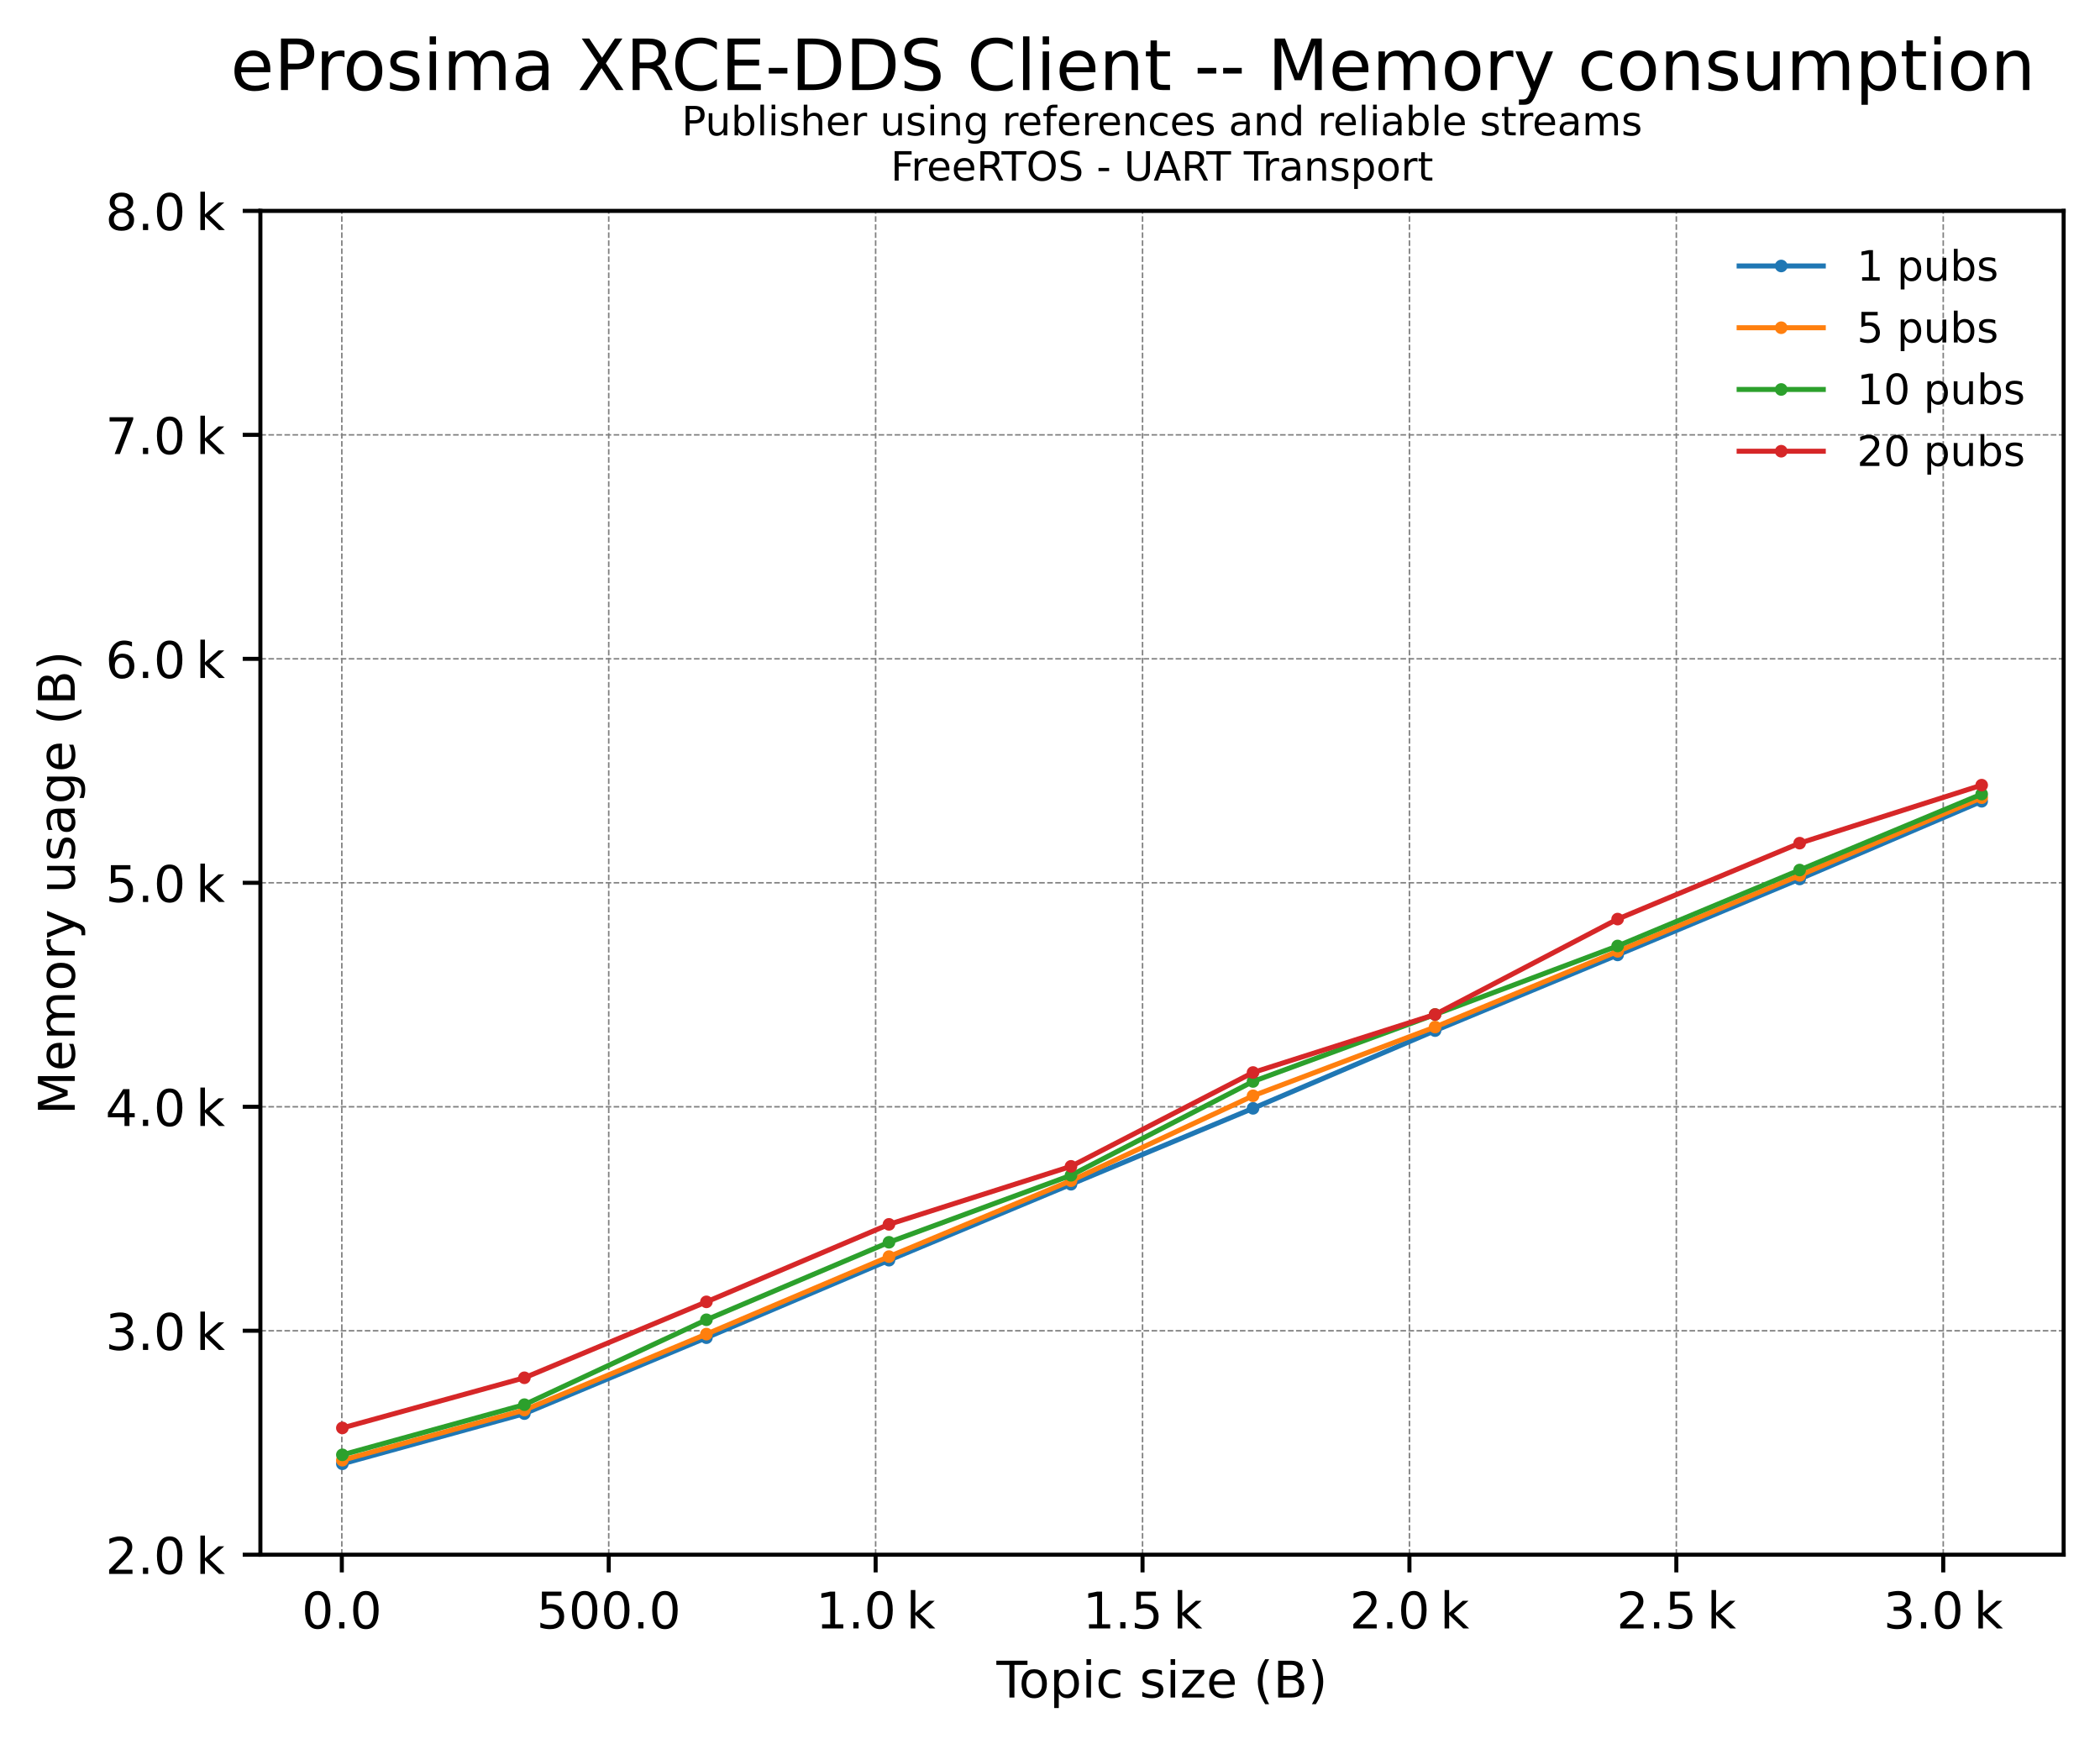 <?xml version="1.0" encoding="utf-8" standalone="no"?>
<!DOCTYPE svg PUBLIC "-//W3C//DTD SVG 1.1//EN"
  "http://www.w3.org/Graphics/SVG/1.1/DTD/svg11.dtd">
<!-- Created with matplotlib (https://matplotlib.org/) -->
<svg height="345.428pt" version="1.1" viewBox="0 0 415.889 345.428" width="415.889pt" xmlns="http://www.w3.org/2000/svg" xmlns:xlink="http://www.w3.org/1999/xlink">
 <defs>
  <style type="text/css">
*{stroke-linecap:butt;stroke-linejoin:round;}
  </style>
 </defs>
 <g id="figure_1">
  <g id="patch_1">
   <path d="M 0 345.428 
L 415.889 345.428 
L 415.889 -0 
L 0 -0 
z
" style="fill:#ffffff;"/>
  </g>
  <g id="axes_1">
   <g id="patch_2">
    <path d="M 51.569 307.872 
L 408.689 307.872 
L 408.689 41.76 
L 51.569 41.76 
z
" style="fill:#ffffff;"/>
   </g>
   <g id="matplotlib.axis_1">
    <g id="xtick_1">
     <g id="line2d_1">
      <path clip-path="url(#p1d80af2f85)" d="M 67.696 307.872 
L 67.696 41.76 
" style="fill:none;stroke:#808080;stroke-dasharray:1.11,0.48;stroke-dashoffset:0;stroke-width:0.3;"/>
     </g>
     <g id="line2d_2">
      <defs>
       <path d="M 0 0 
L 0 3.5 
" id="mfb4c0e7778" style="stroke:#000000;stroke-width:0.8;"/>
      </defs>
      <g>
       <use style="stroke:#000000;stroke-width:0.8;" x="67.696" xlink:href="#mfb4c0e7778" y="307.872"/>
      </g>
     </g>
     <g id="text_1">
      <!-- 0.0 -->
      <defs>
       <path d="M 31.781 66.406 
Q 24.172 66.406 20.328 58.906 
Q 16.5 51.422 16.5 36.375 
Q 16.5 21.391 20.328 13.891 
Q 24.172 6.391 31.781 6.391 
Q 39.453 6.391 43.281 13.891 
Q 47.125 21.391 47.125 36.375 
Q 47.125 51.422 43.281 58.906 
Q 39.453 66.406 31.781 66.406 
z
M 31.781 74.219 
Q 44.047 74.219 50.516 64.516 
Q 56.984 54.828 56.984 36.375 
Q 56.984 17.969 50.516 8.266 
Q 44.047 -1.422 31.781 -1.422 
Q 19.531 -1.422 13.062 8.266 
Q 6.594 17.969 6.594 36.375 
Q 6.594 54.828 13.062 64.516 
Q 19.531 74.219 31.781 74.219 
z
" id="DejaVuSans-48"/>
       <path d="M 10.688 12.406 
L 21 12.406 
L 21 0 
L 10.688 0 
z
" id="DejaVuSans-46"/>
      </defs>
      <g transform="translate(59.744 322.47)scale(0.1 -0.1)">
       <use xlink:href="#DejaVuSans-48"/>
       <use x="63.623" xlink:href="#DejaVuSans-46"/>
       <use x="95.41" xlink:href="#DejaVuSans-48"/>
      </g>
     </g>
    </g>
    <g id="xtick_2">
     <g id="line2d_3">
      <path clip-path="url(#p1d80af2f85)" d="M 120.554 307.872 
L 120.554 41.76 
" style="fill:none;stroke:#808080;stroke-dasharray:1.11,0.48;stroke-dashoffset:0;stroke-width:0.3;"/>
     </g>
     <g id="line2d_4">
      <g>
       <use style="stroke:#000000;stroke-width:0.8;" x="120.554" xlink:href="#mfb4c0e7778" y="307.872"/>
      </g>
     </g>
     <g id="text_2">
      <!-- 500.0 -->
      <defs>
       <path d="M 10.797 72.906 
L 49.516 72.906 
L 49.516 64.594 
L 19.828 64.594 
L 19.828 46.734 
Q 21.969 47.469 24.109 47.828 
Q 26.266 48.188 28.422 48.188 
Q 40.625 48.188 47.75 41.5 
Q 54.891 34.812 54.891 23.391 
Q 54.891 11.625 47.562 5.094 
Q 40.234 -1.422 26.906 -1.422 
Q 22.312 -1.422 17.547 -0.641 
Q 12.797 0.141 7.719 1.703 
L 7.719 11.625 
Q 12.109 9.234 16.797 8.062 
Q 21.484 6.891 26.703 6.891 
Q 35.156 6.891 40.078 11.328 
Q 45.016 15.766 45.016 23.391 
Q 45.016 31 40.078 35.438 
Q 35.156 39.891 26.703 39.891 
Q 22.75 39.891 18.812 39.016 
Q 14.891 38.141 10.797 36.281 
z
" id="DejaVuSans-53"/>
      </defs>
      <g transform="translate(106.24 322.47)scale(0.1 -0.1)">
       <use xlink:href="#DejaVuSans-53"/>
       <use x="63.623" xlink:href="#DejaVuSans-48"/>
       <use x="127.246" xlink:href="#DejaVuSans-48"/>
       <use x="190.869" xlink:href="#DejaVuSans-46"/>
       <use x="222.656" xlink:href="#DejaVuSans-48"/>
      </g>
     </g>
    </g>
    <g id="xtick_3">
     <g id="line2d_5">
      <path clip-path="url(#p1d80af2f85)" d="M 173.412 307.872 
L 173.412 41.76 
" style="fill:none;stroke:#808080;stroke-dasharray:1.11,0.48;stroke-dashoffset:0;stroke-width:0.3;"/>
     </g>
     <g id="line2d_6">
      <g>
       <use style="stroke:#000000;stroke-width:0.8;" x="173.412" xlink:href="#mfb4c0e7778" y="307.872"/>
      </g>
     </g>
     <g id="text_3">
      <!-- 1.0 k -->
      <defs>
       <path d="M 12.406 8.297 
L 28.516 8.297 
L 28.516 63.922 
L 10.984 60.406 
L 10.984 69.391 
L 28.422 72.906 
L 38.281 72.906 
L 38.281 8.297 
L 54.391 8.297 
L 54.391 0 
L 12.406 0 
z
" id="DejaVuSans-49"/>
       <path id="DejaVuSans-8201"/>
       <path d="M 9.078 75.984 
L 18.109 75.984 
L 18.109 31.109 
L 44.922 54.688 
L 56.391 54.688 
L 27.391 29.109 
L 57.625 0 
L 45.906 0 
L 18.109 26.703 
L 18.109 0 
L 9.078 0 
z
" id="DejaVuSans-107"/>
      </defs>
      <g transform="translate(161.567 322.47)scale(0.1 -0.1)">
       <use xlink:href="#DejaVuSans-49"/>
       <use x="63.623" xlink:href="#DejaVuSans-46"/>
       <use x="95.41" xlink:href="#DejaVuSans-48"/>
       <use x="159.033" xlink:href="#DejaVuSans-8201"/>
       <use x="179.004" xlink:href="#DejaVuSans-107"/>
      </g>
     </g>
    </g>
    <g id="xtick_4">
     <g id="line2d_7">
      <path clip-path="url(#p1d80af2f85)" d="M 226.27 307.872 
L 226.27 41.76 
" style="fill:none;stroke:#808080;stroke-dasharray:1.11,0.48;stroke-dashoffset:0;stroke-width:0.3;"/>
     </g>
     <g id="line2d_8">
      <g>
       <use style="stroke:#000000;stroke-width:0.8;" x="226.27" xlink:href="#mfb4c0e7778" y="307.872"/>
      </g>
     </g>
     <g id="text_4">
      <!-- 1.5 k -->
      <g transform="translate(214.425 322.47)scale(0.1 -0.1)">
       <use xlink:href="#DejaVuSans-49"/>
       <use x="63.623" xlink:href="#DejaVuSans-46"/>
       <use x="95.41" xlink:href="#DejaVuSans-53"/>
       <use x="159.033" xlink:href="#DejaVuSans-8201"/>
       <use x="179.004" xlink:href="#DejaVuSans-107"/>
      </g>
     </g>
    </g>
    <g id="xtick_5">
     <g id="line2d_9">
      <path clip-path="url(#p1d80af2f85)" d="M 279.128 307.872 
L 279.128 41.76 
" style="fill:none;stroke:#808080;stroke-dasharray:1.11,0.48;stroke-dashoffset:0;stroke-width:0.3;"/>
     </g>
     <g id="line2d_10">
      <g>
       <use style="stroke:#000000;stroke-width:0.8;" x="279.128" xlink:href="#mfb4c0e7778" y="307.872"/>
      </g>
     </g>
     <g id="text_5">
      <!-- 2.0 k -->
      <defs>
       <path d="M 19.188 8.297 
L 53.609 8.297 
L 53.609 0 
L 7.328 0 
L 7.328 8.297 
Q 12.938 14.109 22.625 23.891 
Q 32.328 33.688 34.812 36.531 
Q 39.547 41.844 41.422 45.531 
Q 43.312 49.219 43.312 52.781 
Q 43.312 58.594 39.234 62.25 
Q 35.156 65.922 28.609 65.922 
Q 23.969 65.922 18.812 64.312 
Q 13.672 62.703 7.812 59.422 
L 7.812 69.391 
Q 13.766 71.781 18.938 73 
Q 24.125 74.219 28.422 74.219 
Q 39.75 74.219 46.484 68.547 
Q 53.219 62.891 53.219 53.422 
Q 53.219 48.922 51.531 44.891 
Q 49.859 40.875 45.406 35.406 
Q 44.188 33.984 37.641 27.219 
Q 31.109 20.453 19.188 8.297 
z
" id="DejaVuSans-50"/>
      </defs>
      <g transform="translate(267.283 322.47)scale(0.1 -0.1)">
       <use xlink:href="#DejaVuSans-50"/>
       <use x="63.623" xlink:href="#DejaVuSans-46"/>
       <use x="95.41" xlink:href="#DejaVuSans-48"/>
       <use x="159.033" xlink:href="#DejaVuSans-8201"/>
       <use x="179.004" xlink:href="#DejaVuSans-107"/>
      </g>
     </g>
    </g>
    <g id="xtick_6">
     <g id="line2d_11">
      <path clip-path="url(#p1d80af2f85)" d="M 331.986 307.872 
L 331.986 41.76 
" style="fill:none;stroke:#808080;stroke-dasharray:1.11,0.48;stroke-dashoffset:0;stroke-width:0.3;"/>
     </g>
     <g id="line2d_12">
      <g>
       <use style="stroke:#000000;stroke-width:0.8;" x="331.986" xlink:href="#mfb4c0e7778" y="307.872"/>
      </g>
     </g>
     <g id="text_6">
      <!-- 2.5 k -->
      <g transform="translate(320.141 322.47)scale(0.1 -0.1)">
       <use xlink:href="#DejaVuSans-50"/>
       <use x="63.623" xlink:href="#DejaVuSans-46"/>
       <use x="95.41" xlink:href="#DejaVuSans-53"/>
       <use x="159.033" xlink:href="#DejaVuSans-8201"/>
       <use x="179.004" xlink:href="#DejaVuSans-107"/>
      </g>
     </g>
    </g>
    <g id="xtick_7">
     <g id="line2d_13">
      <path clip-path="url(#p1d80af2f85)" d="M 384.844 307.872 
L 384.844 41.76 
" style="fill:none;stroke:#808080;stroke-dasharray:1.11,0.48;stroke-dashoffset:0;stroke-width:0.3;"/>
     </g>
     <g id="line2d_14">
      <g>
       <use style="stroke:#000000;stroke-width:0.8;" x="384.844" xlink:href="#mfb4c0e7778" y="307.872"/>
      </g>
     </g>
     <g id="text_7">
      <!-- 3.0 k -->
      <defs>
       <path d="M 40.578 39.312 
Q 47.656 37.797 51.625 33 
Q 55.609 28.219 55.609 21.188 
Q 55.609 10.406 48.188 4.484 
Q 40.766 -1.422 27.094 -1.422 
Q 22.516 -1.422 17.656 -0.516 
Q 12.797 0.391 7.625 2.203 
L 7.625 11.719 
Q 11.719 9.328 16.594 8.109 
Q 21.484 6.891 26.812 6.891 
Q 36.078 6.891 40.938 10.547 
Q 45.797 14.203 45.797 21.188 
Q 45.797 27.641 41.281 31.266 
Q 36.766 34.906 28.719 34.906 
L 20.219 34.906 
L 20.219 43.016 
L 29.109 43.016 
Q 36.375 43.016 40.234 45.922 
Q 44.094 48.828 44.094 54.297 
Q 44.094 59.906 40.109 62.906 
Q 36.141 65.922 28.719 65.922 
Q 24.656 65.922 20.016 65.031 
Q 15.375 64.156 9.812 62.312 
L 9.812 71.094 
Q 15.438 72.656 20.344 73.438 
Q 25.25 74.219 29.594 74.219 
Q 40.828 74.219 47.359 69.109 
Q 53.906 64.016 53.906 55.328 
Q 53.906 49.266 50.438 45.094 
Q 46.969 40.922 40.578 39.312 
z
" id="DejaVuSans-51"/>
      </defs>
      <g transform="translate(372.999 322.47)scale(0.1 -0.1)">
       <use xlink:href="#DejaVuSans-51"/>
       <use x="63.623" xlink:href="#DejaVuSans-46"/>
       <use x="95.41" xlink:href="#DejaVuSans-48"/>
       <use x="159.033" xlink:href="#DejaVuSans-8201"/>
       <use x="179.004" xlink:href="#DejaVuSans-107"/>
      </g>
     </g>
    </g>
    <g id="text_8">
     <!-- Topic size (B) -->
     <defs>
      <path d="M -0.297 72.906 
L 61.375 72.906 
L 61.375 64.594 
L 35.5 64.594 
L 35.5 0 
L 25.594 0 
L 25.594 64.594 
L -0.297 64.594 
z
" id="DejaVuSans-84"/>
      <path d="M 30.609 48.391 
Q 23.391 48.391 19.188 42.75 
Q 14.984 37.109 14.984 27.297 
Q 14.984 17.484 19.156 11.844 
Q 23.344 6.203 30.609 6.203 
Q 37.797 6.203 41.984 11.859 
Q 46.188 17.531 46.188 27.297 
Q 46.188 37.016 41.984 42.703 
Q 37.797 48.391 30.609 48.391 
z
M 30.609 56 
Q 42.328 56 49.016 48.375 
Q 55.719 40.766 55.719 27.297 
Q 55.719 13.875 49.016 6.219 
Q 42.328 -1.422 30.609 -1.422 
Q 18.844 -1.422 12.172 6.219 
Q 5.516 13.875 5.516 27.297 
Q 5.516 40.766 12.172 48.375 
Q 18.844 56 30.609 56 
z
" id="DejaVuSans-111"/>
      <path d="M 18.109 8.203 
L 18.109 -20.797 
L 9.078 -20.797 
L 9.078 54.688 
L 18.109 54.688 
L 18.109 46.391 
Q 20.953 51.266 25.266 53.625 
Q 29.594 56 35.594 56 
Q 45.562 56 51.781 48.094 
Q 58.016 40.188 58.016 27.297 
Q 58.016 14.406 51.781 6.484 
Q 45.562 -1.422 35.594 -1.422 
Q 29.594 -1.422 25.266 0.953 
Q 20.953 3.328 18.109 8.203 
z
M 48.688 27.297 
Q 48.688 37.203 44.609 42.844 
Q 40.531 48.484 33.406 48.484 
Q 26.266 48.484 22.188 42.844 
Q 18.109 37.203 18.109 27.297 
Q 18.109 17.391 22.188 11.75 
Q 26.266 6.109 33.406 6.109 
Q 40.531 6.109 44.609 11.75 
Q 48.688 17.391 48.688 27.297 
z
" id="DejaVuSans-112"/>
      <path d="M 9.422 54.688 
L 18.406 54.688 
L 18.406 0 
L 9.422 0 
z
M 9.422 75.984 
L 18.406 75.984 
L 18.406 64.594 
L 9.422 64.594 
z
" id="DejaVuSans-105"/>
      <path d="M 48.781 52.594 
L 48.781 44.188 
Q 44.969 46.297 41.141 47.344 
Q 37.312 48.391 33.406 48.391 
Q 24.656 48.391 19.812 42.844 
Q 14.984 37.312 14.984 27.297 
Q 14.984 17.281 19.812 11.734 
Q 24.656 6.203 33.406 6.203 
Q 37.312 6.203 41.141 7.25 
Q 44.969 8.297 48.781 10.406 
L 48.781 2.094 
Q 45.016 0.344 40.984 -0.531 
Q 36.969 -1.422 32.422 -1.422 
Q 20.062 -1.422 12.781 6.344 
Q 5.516 14.109 5.516 27.297 
Q 5.516 40.672 12.859 48.328 
Q 20.219 56 33.016 56 
Q 37.156 56 41.109 55.141 
Q 45.062 54.297 48.781 52.594 
z
" id="DejaVuSans-99"/>
      <path id="DejaVuSans-32"/>
      <path d="M 44.281 53.078 
L 44.281 44.578 
Q 40.484 46.531 36.375 47.5 
Q 32.281 48.484 27.875 48.484 
Q 21.188 48.484 17.844 46.438 
Q 14.5 44.391 14.5 40.281 
Q 14.5 37.156 16.891 35.375 
Q 19.281 33.594 26.516 31.984 
L 29.594 31.297 
Q 39.156 29.25 43.188 25.516 
Q 47.219 21.781 47.219 15.094 
Q 47.219 7.469 41.188 3.016 
Q 35.156 -1.422 24.609 -1.422 
Q 20.219 -1.422 15.453 -0.562 
Q 10.688 0.297 5.422 2 
L 5.422 11.281 
Q 10.406 8.688 15.234 7.391 
Q 20.062 6.109 24.812 6.109 
Q 31.156 6.109 34.562 8.281 
Q 37.984 10.453 37.984 14.406 
Q 37.984 18.062 35.516 20.016 
Q 33.062 21.969 24.703 23.781 
L 21.578 24.516 
Q 13.234 26.266 9.516 29.906 
Q 5.812 33.547 5.812 39.891 
Q 5.812 47.609 11.281 51.797 
Q 16.75 56 26.812 56 
Q 31.781 56 36.172 55.266 
Q 40.578 54.547 44.281 53.078 
z
" id="DejaVuSans-115"/>
      <path d="M 5.516 54.688 
L 48.188 54.688 
L 48.188 46.484 
L 14.406 7.172 
L 48.188 7.172 
L 48.188 0 
L 4.297 0 
L 4.297 8.203 
L 38.094 47.516 
L 5.516 47.516 
z
" id="DejaVuSans-122"/>
      <path d="M 56.203 29.594 
L 56.203 25.203 
L 14.891 25.203 
Q 15.484 15.922 20.484 11.062 
Q 25.484 6.203 34.422 6.203 
Q 39.594 6.203 44.453 7.469 
Q 49.312 8.734 54.109 11.281 
L 54.109 2.781 
Q 49.266 0.734 44.188 -0.344 
Q 39.109 -1.422 33.891 -1.422 
Q 20.797 -1.422 13.156 6.188 
Q 5.516 13.812 5.516 26.812 
Q 5.516 40.234 12.766 48.109 
Q 20.016 56 32.328 56 
Q 43.359 56 49.781 48.891 
Q 56.203 41.797 56.203 29.594 
z
M 47.219 32.234 
Q 47.125 39.594 43.094 43.984 
Q 39.062 48.391 32.422 48.391 
Q 24.906 48.391 20.391 44.141 
Q 15.875 39.891 15.188 32.172 
z
" id="DejaVuSans-101"/>
      <path d="M 31 75.875 
Q 24.469 64.656 21.281 53.656 
Q 18.109 42.672 18.109 31.391 
Q 18.109 20.125 21.312 9.062 
Q 24.516 -2 31 -13.188 
L 23.188 -13.188 
Q 15.875 -1.703 12.234 9.375 
Q 8.594 20.453 8.594 31.391 
Q 8.594 42.281 12.203 53.312 
Q 15.828 64.359 23.188 75.875 
z
" id="DejaVuSans-40"/>
      <path d="M 19.672 34.812 
L 19.672 8.109 
L 35.5 8.109 
Q 43.453 8.109 47.281 11.406 
Q 51.125 14.703 51.125 21.484 
Q 51.125 28.328 47.281 31.562 
Q 43.453 34.812 35.5 34.812 
z
M 19.672 64.797 
L 19.672 42.828 
L 34.281 42.828 
Q 41.5 42.828 45.031 45.531 
Q 48.578 48.25 48.578 53.812 
Q 48.578 59.328 45.031 62.062 
Q 41.5 64.797 34.281 64.797 
z
M 9.812 72.906 
L 35.016 72.906 
Q 46.297 72.906 52.391 68.219 
Q 58.5 63.531 58.5 54.891 
Q 58.5 48.188 55.375 44.234 
Q 52.25 40.281 46.188 39.312 
Q 53.469 37.75 57.5 32.781 
Q 61.531 27.828 61.531 20.406 
Q 61.531 10.641 54.891 5.312 
Q 48.25 0 35.984 0 
L 9.812 0 
z
" id="DejaVuSans-66"/>
      <path d="M 8.016 75.875 
L 15.828 75.875 
Q 23.141 64.359 26.781 53.312 
Q 30.422 42.281 30.422 31.391 
Q 30.422 20.453 26.781 9.375 
Q 23.141 -1.703 15.828 -13.188 
L 8.016 -13.188 
Q 14.5 -2 17.703 9.062 
Q 20.906 20.125 20.906 31.391 
Q 20.906 42.672 17.703 53.656 
Q 14.5 64.656 8.016 75.875 
z
" id="DejaVuSans-41"/>
     </defs>
     <g transform="translate(197.348 336.149)scale(0.1 -0.1)">
      <use xlink:href="#DejaVuSans-84"/>
      <use x="44.084" xlink:href="#DejaVuSans-111"/>
      <use x="105.266" xlink:href="#DejaVuSans-112"/>
      <use x="168.742" xlink:href="#DejaVuSans-105"/>
      <use x="196.525" xlink:href="#DejaVuSans-99"/>
      <use x="251.506" xlink:href="#DejaVuSans-32"/>
      <use x="283.293" xlink:href="#DejaVuSans-115"/>
      <use x="335.393" xlink:href="#DejaVuSans-105"/>
      <use x="363.176" xlink:href="#DejaVuSans-122"/>
      <use x="415.666" xlink:href="#DejaVuSans-101"/>
      <use x="477.189" xlink:href="#DejaVuSans-32"/>
      <use x="508.977" xlink:href="#DejaVuSans-40"/>
      <use x="547.99" xlink:href="#DejaVuSans-66"/>
      <use x="616.594" xlink:href="#DejaVuSans-41"/>
     </g>
    </g>
   </g>
   <g id="matplotlib.axis_2">
    <g id="ytick_1">
     <g id="line2d_15">
      <path clip-path="url(#p1d80af2f85)" d="M 51.569 307.872 
L 408.689 307.872 
" style="fill:none;stroke:#808080;stroke-dasharray:1.11,0.48;stroke-dashoffset:0;stroke-width:0.3;"/>
     </g>
     <g id="line2d_16">
      <defs>
       <path d="M 0 0 
L -3.5 0 
" id="mce0f2ff456" style="stroke:#000000;stroke-width:0.8;"/>
      </defs>
      <g>
       <use style="stroke:#000000;stroke-width:0.8;" x="51.569" xlink:href="#mce0f2ff456" y="307.872"/>
      </g>
     </g>
     <g id="text_9">
      <!-- 2.0 k -->
      <g transform="translate(20.878 311.671)scale(0.1 -0.1)">
       <use xlink:href="#DejaVuSans-50"/>
       <use x="63.623" xlink:href="#DejaVuSans-46"/>
       <use x="95.41" xlink:href="#DejaVuSans-48"/>
       <use x="159.033" xlink:href="#DejaVuSans-8201"/>
       <use x="179.004" xlink:href="#DejaVuSans-107"/>
      </g>
     </g>
    </g>
    <g id="ytick_2">
     <g id="line2d_17">
      <path clip-path="url(#p1d80af2f85)" d="M 51.569 263.52 
L 408.689 263.52 
" style="fill:none;stroke:#808080;stroke-dasharray:1.11,0.48;stroke-dashoffset:0;stroke-width:0.3;"/>
     </g>
     <g id="line2d_18">
      <g>
       <use style="stroke:#000000;stroke-width:0.8;" x="51.569" xlink:href="#mce0f2ff456" y="263.52"/>
      </g>
     </g>
     <g id="text_10">
      <!-- 3.0 k -->
      <g transform="translate(20.878 267.319)scale(0.1 -0.1)">
       <use xlink:href="#DejaVuSans-51"/>
       <use x="63.623" xlink:href="#DejaVuSans-46"/>
       <use x="95.41" xlink:href="#DejaVuSans-48"/>
       <use x="159.033" xlink:href="#DejaVuSans-8201"/>
       <use x="179.004" xlink:href="#DejaVuSans-107"/>
      </g>
     </g>
    </g>
    <g id="ytick_3">
     <g id="line2d_19">
      <path clip-path="url(#p1d80af2f85)" d="M 51.569 219.168 
L 408.689 219.168 
" style="fill:none;stroke:#808080;stroke-dasharray:1.11,0.48;stroke-dashoffset:0;stroke-width:0.3;"/>
     </g>
     <g id="line2d_20">
      <g>
       <use style="stroke:#000000;stroke-width:0.8;" x="51.569" xlink:href="#mce0f2ff456" y="219.168"/>
      </g>
     </g>
     <g id="text_11">
      <!-- 4.0 k -->
      <defs>
       <path d="M 37.797 64.312 
L 12.891 25.391 
L 37.797 25.391 
z
M 35.203 72.906 
L 47.609 72.906 
L 47.609 25.391 
L 58.016 25.391 
L 58.016 17.188 
L 47.609 17.188 
L 47.609 0 
L 37.797 0 
L 37.797 17.188 
L 4.891 17.188 
L 4.891 26.703 
z
" id="DejaVuSans-52"/>
      </defs>
      <g transform="translate(20.878 222.967)scale(0.1 -0.1)">
       <use xlink:href="#DejaVuSans-52"/>
       <use x="63.623" xlink:href="#DejaVuSans-46"/>
       <use x="95.41" xlink:href="#DejaVuSans-48"/>
       <use x="159.033" xlink:href="#DejaVuSans-8201"/>
       <use x="179.004" xlink:href="#DejaVuSans-107"/>
      </g>
     </g>
    </g>
    <g id="ytick_4">
     <g id="line2d_21">
      <path clip-path="url(#p1d80af2f85)" d="M 51.569 174.816 
L 408.689 174.816 
" style="fill:none;stroke:#808080;stroke-dasharray:1.11,0.48;stroke-dashoffset:0;stroke-width:0.3;"/>
     </g>
     <g id="line2d_22">
      <g>
       <use style="stroke:#000000;stroke-width:0.8;" x="51.569" xlink:href="#mce0f2ff456" y="174.816"/>
      </g>
     </g>
     <g id="text_12">
      <!-- 5.0 k -->
      <g transform="translate(20.878 178.615)scale(0.1 -0.1)">
       <use xlink:href="#DejaVuSans-53"/>
       <use x="63.623" xlink:href="#DejaVuSans-46"/>
       <use x="95.41" xlink:href="#DejaVuSans-48"/>
       <use x="159.033" xlink:href="#DejaVuSans-8201"/>
       <use x="179.004" xlink:href="#DejaVuSans-107"/>
      </g>
     </g>
    </g>
    <g id="ytick_5">
     <g id="line2d_23">
      <path clip-path="url(#p1d80af2f85)" d="M 51.569 130.464 
L 408.689 130.464 
" style="fill:none;stroke:#808080;stroke-dasharray:1.11,0.48;stroke-dashoffset:0;stroke-width:0.3;"/>
     </g>
     <g id="line2d_24">
      <g>
       <use style="stroke:#000000;stroke-width:0.8;" x="51.569" xlink:href="#mce0f2ff456" y="130.464"/>
      </g>
     </g>
     <g id="text_13">
      <!-- 6.0 k -->
      <defs>
       <path d="M 33.016 40.375 
Q 26.375 40.375 22.484 35.828 
Q 18.609 31.297 18.609 23.391 
Q 18.609 15.531 22.484 10.953 
Q 26.375 6.391 33.016 6.391 
Q 39.656 6.391 43.531 10.953 
Q 47.406 15.531 47.406 23.391 
Q 47.406 31.297 43.531 35.828 
Q 39.656 40.375 33.016 40.375 
z
M 52.594 71.297 
L 52.594 62.312 
Q 48.875 64.062 45.094 64.984 
Q 41.312 65.922 37.594 65.922 
Q 27.828 65.922 22.672 59.328 
Q 17.531 52.734 16.797 39.406 
Q 19.672 43.656 24.016 45.922 
Q 28.375 48.188 33.594 48.188 
Q 44.578 48.188 50.953 41.516 
Q 57.328 34.859 57.328 23.391 
Q 57.328 12.156 50.688 5.359 
Q 44.047 -1.422 33.016 -1.422 
Q 20.359 -1.422 13.672 8.266 
Q 6.984 17.969 6.984 36.375 
Q 6.984 53.656 15.188 63.938 
Q 23.391 74.219 37.203 74.219 
Q 40.922 74.219 44.703 73.484 
Q 48.484 72.75 52.594 71.297 
z
" id="DejaVuSans-54"/>
      </defs>
      <g transform="translate(20.878 134.263)scale(0.1 -0.1)">
       <use xlink:href="#DejaVuSans-54"/>
       <use x="63.623" xlink:href="#DejaVuSans-46"/>
       <use x="95.41" xlink:href="#DejaVuSans-48"/>
       <use x="159.033" xlink:href="#DejaVuSans-8201"/>
       <use x="179.004" xlink:href="#DejaVuSans-107"/>
      </g>
     </g>
    </g>
    <g id="ytick_6">
     <g id="line2d_25">
      <path clip-path="url(#p1d80af2f85)" d="M 51.569 86.112 
L 408.689 86.112 
" style="fill:none;stroke:#808080;stroke-dasharray:1.11,0.48;stroke-dashoffset:0;stroke-width:0.3;"/>
     </g>
     <g id="line2d_26">
      <g>
       <use style="stroke:#000000;stroke-width:0.8;" x="51.569" xlink:href="#mce0f2ff456" y="86.112"/>
      </g>
     </g>
     <g id="text_14">
      <!-- 7.0 k -->
      <defs>
       <path d="M 8.203 72.906 
L 55.078 72.906 
L 55.078 68.703 
L 28.609 0 
L 18.312 0 
L 43.219 64.594 
L 8.203 64.594 
z
" id="DejaVuSans-55"/>
      </defs>
      <g transform="translate(20.878 89.911)scale(0.1 -0.1)">
       <use xlink:href="#DejaVuSans-55"/>
       <use x="63.623" xlink:href="#DejaVuSans-46"/>
       <use x="95.41" xlink:href="#DejaVuSans-48"/>
       <use x="159.033" xlink:href="#DejaVuSans-8201"/>
       <use x="179.004" xlink:href="#DejaVuSans-107"/>
      </g>
     </g>
    </g>
    <g id="ytick_7">
     <g id="line2d_27">
      <path clip-path="url(#p1d80af2f85)" d="M 51.569 41.76 
L 408.689 41.76 
" style="fill:none;stroke:#808080;stroke-dasharray:1.11,0.48;stroke-dashoffset:0;stroke-width:0.3;"/>
     </g>
     <g id="line2d_28">
      <g>
       <use style="stroke:#000000;stroke-width:0.8;" x="51.569" xlink:href="#mce0f2ff456" y="41.76"/>
      </g>
     </g>
     <g id="text_15">
      <!-- 8.0 k -->
      <defs>
       <path d="M 31.781 34.625 
Q 24.75 34.625 20.719 30.859 
Q 16.703 27.094 16.703 20.516 
Q 16.703 13.922 20.719 10.156 
Q 24.75 6.391 31.781 6.391 
Q 38.812 6.391 42.859 10.172 
Q 46.922 13.969 46.922 20.516 
Q 46.922 27.094 42.891 30.859 
Q 38.875 34.625 31.781 34.625 
z
M 21.922 38.812 
Q 15.578 40.375 12.031 44.719 
Q 8.5 49.078 8.5 55.328 
Q 8.5 64.062 14.719 69.141 
Q 20.953 74.219 31.781 74.219 
Q 42.672 74.219 48.875 69.141 
Q 55.078 64.062 55.078 55.328 
Q 55.078 49.078 51.531 44.719 
Q 48 40.375 41.703 38.812 
Q 48.828 37.156 52.797 32.312 
Q 56.781 27.484 56.781 20.516 
Q 56.781 9.906 50.312 4.234 
Q 43.844 -1.422 31.781 -1.422 
Q 19.734 -1.422 13.25 4.234 
Q 6.781 9.906 6.781 20.516 
Q 6.781 27.484 10.781 32.312 
Q 14.797 37.156 21.922 38.812 
z
M 18.312 54.391 
Q 18.312 48.734 21.844 45.562 
Q 25.391 42.391 31.781 42.391 
Q 38.141 42.391 41.719 45.562 
Q 45.312 48.734 45.312 54.391 
Q 45.312 60.062 41.719 63.234 
Q 38.141 66.406 31.781 66.406 
Q 25.391 66.406 21.844 63.234 
Q 18.312 60.062 18.312 54.391 
z
" id="DejaVuSans-56"/>
      </defs>
      <g transform="translate(20.878 45.559)scale(0.1 -0.1)">
       <use xlink:href="#DejaVuSans-56"/>
       <use x="63.623" xlink:href="#DejaVuSans-46"/>
       <use x="95.41" xlink:href="#DejaVuSans-48"/>
       <use x="159.033" xlink:href="#DejaVuSans-8201"/>
       <use x="179.004" xlink:href="#DejaVuSans-107"/>
      </g>
     </g>
    </g>
    <g id="text_16">
     <!-- Memory usage (B) -->
     <defs>
      <path d="M 9.812 72.906 
L 24.516 72.906 
L 43.109 23.297 
L 61.812 72.906 
L 76.516 72.906 
L 76.516 0 
L 66.891 0 
L 66.891 64.016 
L 48.094 14.016 
L 38.188 14.016 
L 19.391 64.016 
L 19.391 0 
L 9.812 0 
z
" id="DejaVuSans-77"/>
      <path d="M 52 44.188 
Q 55.375 50.25 60.062 53.125 
Q 64.75 56 71.094 56 
Q 79.641 56 84.281 50.016 
Q 88.922 44.047 88.922 33.016 
L 88.922 0 
L 79.891 0 
L 79.891 32.719 
Q 79.891 40.578 77.094 44.375 
Q 74.312 48.188 68.609 48.188 
Q 61.625 48.188 57.562 43.547 
Q 53.516 38.922 53.516 30.906 
L 53.516 0 
L 44.484 0 
L 44.484 32.719 
Q 44.484 40.625 41.703 44.406 
Q 38.922 48.188 33.109 48.188 
Q 26.219 48.188 22.156 43.531 
Q 18.109 38.875 18.109 30.906 
L 18.109 0 
L 9.078 0 
L 9.078 54.688 
L 18.109 54.688 
L 18.109 46.188 
Q 21.188 51.219 25.484 53.609 
Q 29.781 56 35.688 56 
Q 41.656 56 45.828 52.969 
Q 50 49.953 52 44.188 
z
" id="DejaVuSans-109"/>
      <path d="M 41.109 46.297 
Q 39.594 47.172 37.812 47.578 
Q 36.031 48 33.891 48 
Q 26.266 48 22.188 43.047 
Q 18.109 38.094 18.109 28.812 
L 18.109 0 
L 9.078 0 
L 9.078 54.688 
L 18.109 54.688 
L 18.109 46.188 
Q 20.953 51.172 25.484 53.578 
Q 30.031 56 36.531 56 
Q 37.453 56 38.578 55.875 
Q 39.703 55.766 41.062 55.516 
z
" id="DejaVuSans-114"/>
      <path d="M 32.172 -5.078 
Q 28.375 -14.844 24.75 -17.812 
Q 21.141 -20.797 15.094 -20.797 
L 7.906 -20.797 
L 7.906 -13.281 
L 13.188 -13.281 
Q 16.891 -13.281 18.938 -11.516 
Q 21 -9.766 23.484 -3.219 
L 25.094 0.875 
L 2.984 54.688 
L 12.5 54.688 
L 29.594 11.922 
L 46.688 54.688 
L 56.203 54.688 
z
" id="DejaVuSans-121"/>
      <path d="M 8.5 21.578 
L 8.5 54.688 
L 17.484 54.688 
L 17.484 21.922 
Q 17.484 14.156 20.5 10.266 
Q 23.531 6.391 29.594 6.391 
Q 36.859 6.391 41.078 11.031 
Q 45.312 15.672 45.312 23.688 
L 45.312 54.688 
L 54.297 54.688 
L 54.297 0 
L 45.312 0 
L 45.312 8.406 
Q 42.047 3.422 37.719 1 
Q 33.406 -1.422 27.688 -1.422 
Q 18.266 -1.422 13.375 4.438 
Q 8.5 10.297 8.5 21.578 
z
M 31.109 56 
z
" id="DejaVuSans-117"/>
      <path d="M 34.281 27.484 
Q 23.391 27.484 19.188 25 
Q 14.984 22.516 14.984 16.5 
Q 14.984 11.719 18.141 8.906 
Q 21.297 6.109 26.703 6.109 
Q 34.188 6.109 38.703 11.406 
Q 43.219 16.703 43.219 25.484 
L 43.219 27.484 
z
M 52.203 31.203 
L 52.203 0 
L 43.219 0 
L 43.219 8.297 
Q 40.141 3.328 35.547 0.953 
Q 30.953 -1.422 24.312 -1.422 
Q 15.922 -1.422 10.953 3.297 
Q 6 8.016 6 15.922 
Q 6 25.141 12.172 29.828 
Q 18.359 34.516 30.609 34.516 
L 43.219 34.516 
L 43.219 35.406 
Q 43.219 41.609 39.141 45 
Q 35.062 48.391 27.688 48.391 
Q 23 48.391 18.547 47.266 
Q 14.109 46.141 10.016 43.891 
L 10.016 52.203 
Q 14.938 54.109 19.578 55.047 
Q 24.219 56 28.609 56 
Q 40.484 56 46.344 49.844 
Q 52.203 43.703 52.203 31.203 
z
" id="DejaVuSans-97"/>
      <path d="M 45.406 27.984 
Q 45.406 37.75 41.375 43.109 
Q 37.359 48.484 30.078 48.484 
Q 22.859 48.484 18.828 43.109 
Q 14.797 37.75 14.797 27.984 
Q 14.797 18.266 18.828 12.891 
Q 22.859 7.516 30.078 7.516 
Q 37.359 7.516 41.375 12.891 
Q 45.406 18.266 45.406 27.984 
z
M 54.391 6.781 
Q 54.391 -7.172 48.188 -13.984 
Q 42 -20.797 29.203 -20.797 
Q 24.469 -20.797 20.266 -20.094 
Q 16.062 -19.391 12.109 -17.922 
L 12.109 -9.188 
Q 16.062 -11.328 19.922 -12.344 
Q 23.781 -13.375 27.781 -13.375 
Q 36.625 -13.375 41.016 -8.766 
Q 45.406 -4.156 45.406 5.172 
L 45.406 9.625 
Q 42.625 4.781 38.281 2.391 
Q 33.938 0 27.875 0 
Q 17.828 0 11.672 7.656 
Q 5.516 15.328 5.516 27.984 
Q 5.516 40.672 11.672 48.328 
Q 17.828 56 27.875 56 
Q 33.938 56 38.281 53.609 
Q 42.625 51.219 45.406 46.391 
L 45.406 54.688 
L 54.391 54.688 
z
" id="DejaVuSans-103"/>
     </defs>
     <g transform="translate(14.798 220.75)rotate(-90)scale(0.1 -0.1)">
      <use xlink:href="#DejaVuSans-77"/>
      <use x="86.279" xlink:href="#DejaVuSans-101"/>
      <use x="147.803" xlink:href="#DejaVuSans-109"/>
      <use x="245.215" xlink:href="#DejaVuSans-111"/>
      <use x="306.396" xlink:href="#DejaVuSans-114"/>
      <use x="347.51" xlink:href="#DejaVuSans-121"/>
      <use x="406.689" xlink:href="#DejaVuSans-32"/>
      <use x="438.477" xlink:href="#DejaVuSans-117"/>
      <use x="501.855" xlink:href="#DejaVuSans-115"/>
      <use x="553.955" xlink:href="#DejaVuSans-97"/>
      <use x="615.234" xlink:href="#DejaVuSans-103"/>
      <use x="678.711" xlink:href="#DejaVuSans-101"/>
      <use x="740.234" xlink:href="#DejaVuSans-32"/>
      <use x="772.021" xlink:href="#DejaVuSans-40"/>
      <use x="811.035" xlink:href="#DejaVuSans-66"/>
      <use x="879.639" xlink:href="#DejaVuSans-41"/>
     </g>
    </g>
   </g>
   <g id="line2d_29">
    <path clip-path="url(#p1d80af2f85)" d="M 67.801 289.865 
L 103.851 279.93 
L 139.9 264.895 
L 176.055 249.549 
L 212.104 234.514 
L 248.153 219.478 
L 284.203 204.088 
L 320.358 189.097 
L 356.407 174.062 
L 392.456 158.672 
" style="fill:none;stroke:#1f77b4;stroke-linecap:square;"/>
    <defs>
     <path d="M 0 0.75 
C 0.199 0.75 0.39 0.671 0.53 0.53 
C 0.671 0.39 0.75 0.199 0.75 0 
C 0.75 -0.199 0.671 -0.39 0.53 -0.53 
C 0.39 -0.671 0.199 -0.75 0 -0.75 
C -0.199 -0.75 -0.39 -0.671 -0.53 -0.53 
C -0.671 -0.39 -0.75 -0.199 -0.75 0 
C -0.75 0.199 -0.671 0.39 -0.53 0.53 
C -0.39 0.671 -0.199 0.75 0 0.75 
z
" id="m2b2d6ae956" style="stroke:#1f77b4;"/>
    </defs>
    <g clip-path="url(#p1d80af2f85)">
     <use style="fill:#1f77b4;stroke:#1f77b4;" x="67.801" xlink:href="#m2b2d6ae956" y="289.865"/>
     <use style="fill:#1f77b4;stroke:#1f77b4;" x="103.851" xlink:href="#m2b2d6ae956" y="279.93"/>
     <use style="fill:#1f77b4;stroke:#1f77b4;" x="139.9" xlink:href="#m2b2d6ae956" y="264.895"/>
     <use style="fill:#1f77b4;stroke:#1f77b4;" x="176.055" xlink:href="#m2b2d6ae956" y="249.549"/>
     <use style="fill:#1f77b4;stroke:#1f77b4;" x="212.104" xlink:href="#m2b2d6ae956" y="234.514"/>
     <use style="fill:#1f77b4;stroke:#1f77b4;" x="248.153" xlink:href="#m2b2d6ae956" y="219.478"/>
     <use style="fill:#1f77b4;stroke:#1f77b4;" x="284.203" xlink:href="#m2b2d6ae956" y="204.088"/>
     <use style="fill:#1f77b4;stroke:#1f77b4;" x="320.358" xlink:href="#m2b2d6ae956" y="189.097"/>
     <use style="fill:#1f77b4;stroke:#1f77b4;" x="356.407" xlink:href="#m2b2d6ae956" y="174.062"/>
     <use style="fill:#1f77b4;stroke:#1f77b4;" x="392.456" xlink:href="#m2b2d6ae956" y="158.672"/>
    </g>
   </g>
   <g id="line2d_30">
    <path clip-path="url(#p1d80af2f85)" d="M 67.801 289.155 
L 103.851 279.221 
L 139.9 264.185 
L 176.055 248.839 
L 212.104 233.804 
L 248.153 216.995 
L 284.203 203.379 
L 320.358 188.388 
L 356.407 173.352 
L 392.456 157.962 
" style="fill:none;stroke:#ff7f0e;stroke-linecap:square;"/>
    <defs>
     <path d="M 0 0.75 
C 0.199 0.75 0.39 0.671 0.53 0.53 
C 0.671 0.39 0.75 0.199 0.75 0 
C 0.75 -0.199 0.671 -0.39 0.53 -0.53 
C 0.39 -0.671 0.199 -0.75 0 -0.75 
C -0.199 -0.75 -0.39 -0.671 -0.53 -0.53 
C -0.671 -0.39 -0.75 -0.199 -0.75 0 
C -0.75 0.199 -0.671 0.39 -0.53 0.53 
C -0.39 0.671 -0.199 0.75 0 0.75 
z
" id="me299758a66" style="stroke:#ff7f0e;"/>
    </defs>
    <g clip-path="url(#p1d80af2f85)">
     <use style="fill:#ff7f0e;stroke:#ff7f0e;" x="67.801" xlink:href="#me299758a66" y="289.155"/>
     <use style="fill:#ff7f0e;stroke:#ff7f0e;" x="103.851" xlink:href="#me299758a66" y="279.221"/>
     <use style="fill:#ff7f0e;stroke:#ff7f0e;" x="139.9" xlink:href="#me299758a66" y="264.185"/>
     <use style="fill:#ff7f0e;stroke:#ff7f0e;" x="176.055" xlink:href="#me299758a66" y="248.839"/>
     <use style="fill:#ff7f0e;stroke:#ff7f0e;" x="212.104" xlink:href="#me299758a66" y="233.804"/>
     <use style="fill:#ff7f0e;stroke:#ff7f0e;" x="248.153" xlink:href="#me299758a66" y="216.995"/>
     <use style="fill:#ff7f0e;stroke:#ff7f0e;" x="284.203" xlink:href="#me299758a66" y="203.379"/>
     <use style="fill:#ff7f0e;stroke:#ff7f0e;" x="320.358" xlink:href="#me299758a66" y="188.388"/>
     <use style="fill:#ff7f0e;stroke:#ff7f0e;" x="356.407" xlink:href="#me299758a66" y="173.352"/>
     <use style="fill:#ff7f0e;stroke:#ff7f0e;" x="392.456" xlink:href="#me299758a66" y="157.962"/>
    </g>
   </g>
   <g id="line2d_31">
    <path clip-path="url(#p1d80af2f85)" d="M 67.801 288.091 
L 103.851 278.156 
L 139.9 261.347 
L 176.055 246.001 
L 212.104 232.74 
L 248.153 214.156 
L 284.203 200.895 
L 320.358 187.323 
L 356.407 172.288 
L 392.456 157.253 
" style="fill:none;stroke:#2ca02c;stroke-linecap:square;"/>
    <defs>
     <path d="M 0 0.75 
C 0.199 0.75 0.39 0.671 0.53 0.53 
C 0.671 0.39 0.75 0.199 0.75 0 
C 0.75 -0.199 0.671 -0.39 0.53 -0.53 
C 0.39 -0.671 0.199 -0.75 0 -0.75 
C -0.199 -0.75 -0.39 -0.671 -0.53 -0.53 
C -0.671 -0.39 -0.75 -0.199 -0.75 0 
C -0.75 0.199 -0.671 0.39 -0.53 0.53 
C -0.39 0.671 -0.199 0.75 0 0.75 
z
" id="m48ffdfa050" style="stroke:#2ca02c;"/>
    </defs>
    <g clip-path="url(#p1d80af2f85)">
     <use style="fill:#2ca02c;stroke:#2ca02c;" x="67.801" xlink:href="#m48ffdfa050" y="288.091"/>
     <use style="fill:#2ca02c;stroke:#2ca02c;" x="103.851" xlink:href="#m48ffdfa050" y="278.156"/>
     <use style="fill:#2ca02c;stroke:#2ca02c;" x="139.9" xlink:href="#m48ffdfa050" y="261.347"/>
     <use style="fill:#2ca02c;stroke:#2ca02c;" x="176.055" xlink:href="#m48ffdfa050" y="246.001"/>
     <use style="fill:#2ca02c;stroke:#2ca02c;" x="212.104" xlink:href="#m48ffdfa050" y="232.74"/>
     <use style="fill:#2ca02c;stroke:#2ca02c;" x="248.153" xlink:href="#m48ffdfa050" y="214.156"/>
     <use style="fill:#2ca02c;stroke:#2ca02c;" x="284.203" xlink:href="#m48ffdfa050" y="200.895"/>
     <use style="fill:#2ca02c;stroke:#2ca02c;" x="320.358" xlink:href="#m48ffdfa050" y="187.323"/>
     <use style="fill:#2ca02c;stroke:#2ca02c;" x="356.407" xlink:href="#m48ffdfa050" y="172.288"/>
     <use style="fill:#2ca02c;stroke:#2ca02c;" x="392.456" xlink:href="#m48ffdfa050" y="157.253"/>
    </g>
   </g>
   <g id="line2d_32">
    <path clip-path="url(#p1d80af2f85)" d="M 67.801 282.769 
L 103.851 272.834 
L 139.9 257.799 
L 176.055 242.453 
L 212.104 230.966 
L 248.153 212.382 
L 284.203 200.895 
L 320.358 182.001 
L 356.407 166.966 
L 392.456 155.479 
" style="fill:none;stroke:#d62728;stroke-linecap:square;"/>
    <defs>
     <path d="M 0 0.75 
C 0.199 0.75 0.39 0.671 0.53 0.53 
C 0.671 0.39 0.75 0.199 0.75 0 
C 0.75 -0.199 0.671 -0.39 0.53 -0.53 
C 0.39 -0.671 0.199 -0.75 0 -0.75 
C -0.199 -0.75 -0.39 -0.671 -0.53 -0.53 
C -0.671 -0.39 -0.75 -0.199 -0.75 0 
C -0.75 0.199 -0.671 0.39 -0.53 0.53 
C -0.39 0.671 -0.199 0.75 0 0.75 
z
" id="m1b6feeacd0" style="stroke:#d62728;"/>
    </defs>
    <g clip-path="url(#p1d80af2f85)">
     <use style="fill:#d62728;stroke:#d62728;" x="67.801" xlink:href="#m1b6feeacd0" y="282.769"/>
     <use style="fill:#d62728;stroke:#d62728;" x="103.851" xlink:href="#m1b6feeacd0" y="272.834"/>
     <use style="fill:#d62728;stroke:#d62728;" x="139.9" xlink:href="#m1b6feeacd0" y="257.799"/>
     <use style="fill:#d62728;stroke:#d62728;" x="176.055" xlink:href="#m1b6feeacd0" y="242.453"/>
     <use style="fill:#d62728;stroke:#d62728;" x="212.104" xlink:href="#m1b6feeacd0" y="230.966"/>
     <use style="fill:#d62728;stroke:#d62728;" x="248.153" xlink:href="#m1b6feeacd0" y="212.382"/>
     <use style="fill:#d62728;stroke:#d62728;" x="284.203" xlink:href="#m1b6feeacd0" y="200.895"/>
     <use style="fill:#d62728;stroke:#d62728;" x="320.358" xlink:href="#m1b6feeacd0" y="182.001"/>
     <use style="fill:#d62728;stroke:#d62728;" x="356.407" xlink:href="#m1b6feeacd0" y="166.966"/>
     <use style="fill:#d62728;stroke:#d62728;" x="392.456" xlink:href="#m1b6feeacd0" y="155.479"/>
    </g>
   </g>
   <g id="patch_3">
    <path d="M 51.569 307.872 
L 51.569 41.76 
" style="fill:none;stroke:#000000;stroke-linecap:square;stroke-linejoin:miter;stroke-width:0.8;"/>
   </g>
   <g id="patch_4">
    <path d="M 408.689 307.872 
L 408.689 41.76 
" style="fill:none;stroke:#000000;stroke-linecap:square;stroke-linejoin:miter;stroke-width:0.8;"/>
   </g>
   <g id="patch_5">
    <path d="M 51.569 307.872 
L 408.689 307.872 
" style="fill:none;stroke:#000000;stroke-linecap:square;stroke-linejoin:miter;stroke-width:0.8;"/>
   </g>
   <g id="patch_6">
    <path d="M 51.569 41.76 
L 408.689 41.76 
" style="fill:none;stroke:#000000;stroke-linecap:square;stroke-linejoin:miter;stroke-width:0.8;"/>
   </g>
   <g id="text_17">
    <!-- Publisher using references and reliable streams -->
    <defs>
     <path d="M 19.672 64.797 
L 19.672 37.406 
L 32.078 37.406 
Q 38.969 37.406 42.719 40.969 
Q 46.484 44.531 46.484 51.125 
Q 46.484 57.672 42.719 61.234 
Q 38.969 64.797 32.078 64.797 
z
M 9.812 72.906 
L 32.078 72.906 
Q 44.344 72.906 50.609 67.359 
Q 56.891 61.812 56.891 51.125 
Q 56.891 40.328 50.609 34.812 
Q 44.344 29.297 32.078 29.297 
L 19.672 29.297 
L 19.672 0 
L 9.812 0 
z
" id="DejaVuSans-80"/>
     <path d="M 48.688 27.297 
Q 48.688 37.203 44.609 42.844 
Q 40.531 48.484 33.406 48.484 
Q 26.266 48.484 22.188 42.844 
Q 18.109 37.203 18.109 27.297 
Q 18.109 17.391 22.188 11.75 
Q 26.266 6.109 33.406 6.109 
Q 40.531 6.109 44.609 11.75 
Q 48.688 17.391 48.688 27.297 
z
M 18.109 46.391 
Q 20.953 51.266 25.266 53.625 
Q 29.594 56 35.594 56 
Q 45.562 56 51.781 48.094 
Q 58.016 40.188 58.016 27.297 
Q 58.016 14.406 51.781 6.484 
Q 45.562 -1.422 35.594 -1.422 
Q 29.594 -1.422 25.266 0.953 
Q 20.953 3.328 18.109 8.203 
L 18.109 0 
L 9.078 0 
L 9.078 75.984 
L 18.109 75.984 
z
" id="DejaVuSans-98"/>
     <path d="M 9.422 75.984 
L 18.406 75.984 
L 18.406 0 
L 9.422 0 
z
" id="DejaVuSans-108"/>
     <path d="M 54.891 33.016 
L 54.891 0 
L 45.906 0 
L 45.906 32.719 
Q 45.906 40.484 42.875 44.328 
Q 39.844 48.188 33.797 48.188 
Q 26.516 48.188 22.312 43.547 
Q 18.109 38.922 18.109 30.906 
L 18.109 0 
L 9.078 0 
L 9.078 75.984 
L 18.109 75.984 
L 18.109 46.188 
Q 21.344 51.125 25.703 53.562 
Q 30.078 56 35.797 56 
Q 45.219 56 50.047 50.172 
Q 54.891 44.344 54.891 33.016 
z
" id="DejaVuSans-104"/>
     <path d="M 54.891 33.016 
L 54.891 0 
L 45.906 0 
L 45.906 32.719 
Q 45.906 40.484 42.875 44.328 
Q 39.844 48.188 33.797 48.188 
Q 26.516 48.188 22.312 43.547 
Q 18.109 38.922 18.109 30.906 
L 18.109 0 
L 9.078 0 
L 9.078 54.688 
L 18.109 54.688 
L 18.109 46.188 
Q 21.344 51.125 25.703 53.562 
Q 30.078 56 35.797 56 
Q 45.219 56 50.047 50.172 
Q 54.891 44.344 54.891 33.016 
z
" id="DejaVuSans-110"/>
     <path d="M 37.109 75.984 
L 37.109 68.5 
L 28.516 68.5 
Q 23.688 68.5 21.797 66.547 
Q 19.922 64.594 19.922 59.516 
L 19.922 54.688 
L 34.719 54.688 
L 34.719 47.703 
L 19.922 47.703 
L 19.922 0 
L 10.891 0 
L 10.891 47.703 
L 2.297 47.703 
L 2.297 54.688 
L 10.891 54.688 
L 10.891 58.5 
Q 10.891 67.625 15.141 71.797 
Q 19.391 75.984 28.609 75.984 
z
" id="DejaVuSans-102"/>
     <path d="M 45.406 46.391 
L 45.406 75.984 
L 54.391 75.984 
L 54.391 0 
L 45.406 0 
L 45.406 8.203 
Q 42.578 3.328 38.25 0.953 
Q 33.938 -1.422 27.875 -1.422 
Q 17.969 -1.422 11.734 6.484 
Q 5.516 14.406 5.516 27.297 
Q 5.516 40.188 11.734 48.094 
Q 17.969 56 27.875 56 
Q 33.938 56 38.25 53.625 
Q 42.578 51.266 45.406 46.391 
z
M 14.797 27.297 
Q 14.797 17.391 18.875 11.75 
Q 22.953 6.109 30.078 6.109 
Q 37.203 6.109 41.297 11.75 
Q 45.406 17.391 45.406 27.297 
Q 45.406 37.203 41.297 42.844 
Q 37.203 48.484 30.078 48.484 
Q 22.953 48.484 18.875 42.844 
Q 14.797 37.203 14.797 27.297 
z
" id="DejaVuSans-100"/>
     <path d="M 18.312 70.219 
L 18.312 54.688 
L 36.812 54.688 
L 36.812 47.703 
L 18.312 47.703 
L 18.312 18.016 
Q 18.312 11.328 20.141 9.422 
Q 21.969 7.516 27.594 7.516 
L 36.812 7.516 
L 36.812 0 
L 27.594 0 
Q 17.188 0 13.234 3.875 
Q 9.281 7.766 9.281 18.016 
L 9.281 47.703 
L 2.688 47.703 
L 2.688 54.688 
L 9.281 54.688 
L 9.281 70.219 
z
" id="DejaVuSans-116"/>
    </defs>
    <g transform="translate(134.999 26.802)scale(0.08 -0.08)">
     <use xlink:href="#DejaVuSans-80"/>
     <use x="58.553" xlink:href="#DejaVuSans-117"/>
     <use x="121.932" xlink:href="#DejaVuSans-98"/>
     <use x="185.408" xlink:href="#DejaVuSans-108"/>
     <use x="213.191" xlink:href="#DejaVuSans-105"/>
     <use x="240.975" xlink:href="#DejaVuSans-115"/>
     <use x="293.074" xlink:href="#DejaVuSans-104"/>
     <use x="356.453" xlink:href="#DejaVuSans-101"/>
     <use x="417.977" xlink:href="#DejaVuSans-114"/>
     <use x="459.09" xlink:href="#DejaVuSans-32"/>
     <use x="490.877" xlink:href="#DejaVuSans-117"/>
     <use x="554.256" xlink:href="#DejaVuSans-115"/>
     <use x="606.355" xlink:href="#DejaVuSans-105"/>
     <use x="634.139" xlink:href="#DejaVuSans-110"/>
     <use x="697.518" xlink:href="#DejaVuSans-103"/>
     <use x="760.994" xlink:href="#DejaVuSans-32"/>
     <use x="792.781" xlink:href="#DejaVuSans-114"/>
     <use x="831.645" xlink:href="#DejaVuSans-101"/>
     <use x="893.168" xlink:href="#DejaVuSans-102"/>
     <use x="928.373" xlink:href="#DejaVuSans-101"/>
     <use x="989.896" xlink:href="#DejaVuSans-114"/>
     <use x="1028.76" xlink:href="#DejaVuSans-101"/>
     <use x="1090.283" xlink:href="#DejaVuSans-110"/>
     <use x="1153.662" xlink:href="#DejaVuSans-99"/>
     <use x="1208.643" xlink:href="#DejaVuSans-101"/>
     <use x="1270.166" xlink:href="#DejaVuSans-115"/>
     <use x="1322.266" xlink:href="#DejaVuSans-32"/>
     <use x="1354.053" xlink:href="#DejaVuSans-97"/>
     <use x="1415.332" xlink:href="#DejaVuSans-110"/>
     <use x="1478.711" xlink:href="#DejaVuSans-100"/>
     <use x="1542.188" xlink:href="#DejaVuSans-32"/>
     <use x="1573.975" xlink:href="#DejaVuSans-114"/>
     <use x="1612.838" xlink:href="#DejaVuSans-101"/>
     <use x="1674.361" xlink:href="#DejaVuSans-108"/>
     <use x="1702.145" xlink:href="#DejaVuSans-105"/>
     <use x="1729.928" xlink:href="#DejaVuSans-97"/>
     <use x="1791.207" xlink:href="#DejaVuSans-98"/>
     <use x="1854.684" xlink:href="#DejaVuSans-108"/>
     <use x="1882.467" xlink:href="#DejaVuSans-101"/>
     <use x="1943.99" xlink:href="#DejaVuSans-32"/>
     <use x="1975.777" xlink:href="#DejaVuSans-115"/>
     <use x="2027.877" xlink:href="#DejaVuSans-116"/>
     <use x="2067.086" xlink:href="#DejaVuSans-114"/>
     <use x="2105.949" xlink:href="#DejaVuSans-101"/>
     <use x="2167.473" xlink:href="#DejaVuSans-97"/>
     <use x="2228.752" xlink:href="#DejaVuSans-109"/>
     <use x="2326.164" xlink:href="#DejaVuSans-115"/>
    </g>
    <!-- FreeRTOS - UART Transport -->
    <defs>
     <path d="M 9.812 72.906 
L 51.703 72.906 
L 51.703 64.594 
L 19.672 64.594 
L 19.672 43.109 
L 48.578 43.109 
L 48.578 34.812 
L 19.672 34.812 
L 19.672 0 
L 9.812 0 
z
" id="DejaVuSans-70"/>
     <path d="M 44.391 34.188 
Q 47.562 33.109 50.562 29.594 
Q 53.562 26.078 56.594 19.922 
L 66.609 0 
L 56 0 
L 46.688 18.703 
Q 43.062 26.031 39.672 28.422 
Q 36.281 30.812 30.422 30.812 
L 19.672 30.812 
L 19.672 0 
L 9.812 0 
L 9.812 72.906 
L 32.078 72.906 
Q 44.578 72.906 50.734 67.672 
Q 56.891 62.453 56.891 51.906 
Q 56.891 45.016 53.688 40.469 
Q 50.484 35.938 44.391 34.188 
z
M 19.672 64.797 
L 19.672 38.922 
L 32.078 38.922 
Q 39.203 38.922 42.844 42.219 
Q 46.484 45.516 46.484 51.906 
Q 46.484 58.297 42.844 61.547 
Q 39.203 64.797 32.078 64.797 
z
" id="DejaVuSans-82"/>
     <path d="M 39.406 66.219 
Q 28.656 66.219 22.328 58.203 
Q 16.016 50.203 16.016 36.375 
Q 16.016 22.609 22.328 14.594 
Q 28.656 6.594 39.406 6.594 
Q 50.141 6.594 56.422 14.594 
Q 62.703 22.609 62.703 36.375 
Q 62.703 50.203 56.422 58.203 
Q 50.141 66.219 39.406 66.219 
z
M 39.406 74.219 
Q 54.734 74.219 63.906 63.938 
Q 73.094 53.656 73.094 36.375 
Q 73.094 19.141 63.906 8.859 
Q 54.734 -1.422 39.406 -1.422 
Q 24.031 -1.422 14.812 8.828 
Q 5.609 19.094 5.609 36.375 
Q 5.609 53.656 14.812 63.938 
Q 24.031 74.219 39.406 74.219 
z
" id="DejaVuSans-79"/>
     <path d="M 53.516 70.516 
L 53.516 60.891 
Q 47.906 63.578 42.922 64.891 
Q 37.938 66.219 33.297 66.219 
Q 25.25 66.219 20.875 63.094 
Q 16.5 59.969 16.5 54.203 
Q 16.5 49.359 19.406 46.891 
Q 22.312 44.438 30.422 42.922 
L 36.375 41.703 
Q 47.406 39.594 52.656 34.297 
Q 57.906 29 57.906 20.125 
Q 57.906 9.516 50.797 4.047 
Q 43.703 -1.422 29.984 -1.422 
Q 24.812 -1.422 18.969 -0.25 
Q 13.141 0.922 6.891 3.219 
L 6.891 13.375 
Q 12.891 10.016 18.656 8.297 
Q 24.422 6.594 29.984 6.594 
Q 38.422 6.594 43.016 9.906 
Q 47.609 13.234 47.609 19.391 
Q 47.609 24.75 44.312 27.781 
Q 41.016 30.812 33.5 32.328 
L 27.484 33.5 
Q 16.453 35.688 11.516 40.375 
Q 6.594 45.062 6.594 53.422 
Q 6.594 63.094 13.406 68.656 
Q 20.219 74.219 32.172 74.219 
Q 37.312 74.219 42.625 73.281 
Q 47.953 72.359 53.516 70.516 
z
" id="DejaVuSans-83"/>
     <path d="M 4.891 31.391 
L 31.203 31.391 
L 31.203 23.391 
L 4.891 23.391 
z
" id="DejaVuSans-45"/>
     <path d="M 8.688 72.906 
L 18.609 72.906 
L 18.609 28.609 
Q 18.609 16.891 22.844 11.734 
Q 27.094 6.594 36.625 6.594 
Q 46.094 6.594 50.344 11.734 
Q 54.594 16.891 54.594 28.609 
L 54.594 72.906 
L 64.5 72.906 
L 64.5 27.391 
Q 64.5 13.141 57.438 5.859 
Q 50.391 -1.422 36.625 -1.422 
Q 22.797 -1.422 15.734 5.859 
Q 8.688 13.141 8.688 27.391 
z
" id="DejaVuSans-85"/>
     <path d="M 34.188 63.188 
L 20.797 26.906 
L 47.609 26.906 
z
M 28.609 72.906 
L 39.797 72.906 
L 67.578 0 
L 57.328 0 
L 50.688 18.703 
L 17.828 18.703 
L 11.188 0 
L 0.781 0 
z
" id="DejaVuSans-65"/>
    </defs>
    <g transform="translate(176.401 35.76)scale(0.08 -0.08)">
     <use xlink:href="#DejaVuSans-70"/>
     <use x="50.27" xlink:href="#DejaVuSans-114"/>
     <use x="89.133" xlink:href="#DejaVuSans-101"/>
     <use x="150.656" xlink:href="#DejaVuSans-101"/>
     <use x="212.18" xlink:href="#DejaVuSans-82"/>
     <use x="274.412" xlink:href="#DejaVuSans-84"/>
     <use x="335.496" xlink:href="#DejaVuSans-79"/>
     <use x="414.207" xlink:href="#DejaVuSans-83"/>
     <use x="477.684" xlink:href="#DejaVuSans-32"/>
     <use x="509.471" xlink:href="#DejaVuSans-45"/>
     <use x="545.555" xlink:href="#DejaVuSans-32"/>
     <use x="577.342" xlink:href="#DejaVuSans-85"/>
     <use x="650.535" xlink:href="#DejaVuSans-65"/>
     <use x="718.943" xlink:href="#DejaVuSans-82"/>
     <use x="781.176" xlink:href="#DejaVuSans-84"/>
     <use x="842.26" xlink:href="#DejaVuSans-32"/>
     <use x="874.047" xlink:href="#DejaVuSans-84"/>
     <use x="920.381" xlink:href="#DejaVuSans-114"/>
     <use x="961.494" xlink:href="#DejaVuSans-97"/>
     <use x="1022.773" xlink:href="#DejaVuSans-110"/>
     <use x="1086.152" xlink:href="#DejaVuSans-115"/>
     <use x="1138.252" xlink:href="#DejaVuSans-112"/>
     <use x="1201.729" xlink:href="#DejaVuSans-111"/>
     <use x="1262.91" xlink:href="#DejaVuSans-114"/>
     <use x="1304.023" xlink:href="#DejaVuSans-116"/>
    </g>
   </g>
   <g id="legend_1">
    <g id="line2d_33">
     <path d="M 344.425 52.671 
L 361.085 52.671 
" style="fill:none;stroke:#1f77b4;stroke-linecap:square;"/>
    </g>
    <g id="line2d_34">
     <g>
      <use style="fill:#1f77b4;stroke:#1f77b4;" x="352.755" xlink:href="#m2b2d6ae956" y="52.671"/>
     </g>
    </g>
    <g id="text_18">
     <!-- 1 pubs -->
     <g transform="translate(367.749 55.586)scale(0.083 -0.083)">
      <use xlink:href="#DejaVuSans-49"/>
      <use x="63.623" xlink:href="#DejaVuSans-32"/>
      <use x="95.41" xlink:href="#DejaVuSans-112"/>
      <use x="158.887" xlink:href="#DejaVuSans-117"/>
      <use x="222.266" xlink:href="#DejaVuSans-98"/>
      <use x="285.742" xlink:href="#DejaVuSans-115"/>
     </g>
    </g>
    <g id="line2d_35">
     <path d="M 344.425 64.898 
L 361.085 64.898 
" style="fill:none;stroke:#ff7f0e;stroke-linecap:square;"/>
    </g>
    <g id="line2d_36">
     <g>
      <use style="fill:#ff7f0e;stroke:#ff7f0e;" x="352.755" xlink:href="#me299758a66" y="64.898"/>
     </g>
    </g>
    <g id="text_19">
     <!-- 5 pubs -->
     <g transform="translate(367.749 67.813)scale(0.083 -0.083)">
      <use xlink:href="#DejaVuSans-53"/>
      <use x="63.623" xlink:href="#DejaVuSans-32"/>
      <use x="95.41" xlink:href="#DejaVuSans-112"/>
      <use x="158.887" xlink:href="#DejaVuSans-117"/>
      <use x="222.266" xlink:href="#DejaVuSans-98"/>
      <use x="285.742" xlink:href="#DejaVuSans-115"/>
     </g>
    </g>
    <g id="line2d_37">
     <path d="M 344.425 77.125 
L 361.085 77.125 
" style="fill:none;stroke:#2ca02c;stroke-linecap:square;"/>
    </g>
    <g id="line2d_38">
     <g>
      <use style="fill:#2ca02c;stroke:#2ca02c;" x="352.755" xlink:href="#m48ffdfa050" y="77.125"/>
     </g>
    </g>
    <g id="text_20">
     <!-- 10 pubs -->
     <g transform="translate(367.749 80.04)scale(0.083 -0.083)">
      <use xlink:href="#DejaVuSans-49"/>
      <use x="63.623" xlink:href="#DejaVuSans-48"/>
      <use x="127.246" xlink:href="#DejaVuSans-32"/>
      <use x="159.033" xlink:href="#DejaVuSans-112"/>
      <use x="222.51" xlink:href="#DejaVuSans-117"/>
      <use x="285.889" xlink:href="#DejaVuSans-98"/>
      <use x="349.365" xlink:href="#DejaVuSans-115"/>
     </g>
    </g>
    <g id="line2d_39">
     <path d="M 344.425 89.352 
L 361.085 89.352 
" style="fill:none;stroke:#d62728;stroke-linecap:square;"/>
    </g>
    <g id="line2d_40">
     <g>
      <use style="fill:#d62728;stroke:#d62728;" x="352.755" xlink:href="#m1b6feeacd0" y="89.352"/>
     </g>
    </g>
    <g id="text_21">
     <!-- 20 pubs -->
     <g transform="translate(367.749 92.267)scale(0.083 -0.083)">
      <use xlink:href="#DejaVuSans-50"/>
      <use x="63.623" xlink:href="#DejaVuSans-48"/>
      <use x="127.246" xlink:href="#DejaVuSans-32"/>
      <use x="159.033" xlink:href="#DejaVuSans-112"/>
      <use x="222.51" xlink:href="#DejaVuSans-117"/>
      <use x="285.889" xlink:href="#DejaVuSans-98"/>
      <use x="349.365" xlink:href="#DejaVuSans-115"/>
     </g>
    </g>
   </g>
  </g>
  <g id="text_22">
   <!-- eProsima XRCE-DDS Client - - Memory consumption -->
   <defs>
    <path d="M 6.297 72.906 
L 16.891 72.906 
L 35.016 45.797 
L 53.219 72.906 
L 63.812 72.906 
L 40.375 37.891 
L 65.375 0 
L 54.781 0 
L 34.281 31 
L 13.625 0 
L 2.984 0 
L 29 38.922 
z
" id="DejaVuSans-88"/>
    <path d="M 64.406 67.281 
L 64.406 56.891 
Q 59.422 61.531 53.781 63.812 
Q 48.141 66.109 41.797 66.109 
Q 29.297 66.109 22.656 58.469 
Q 16.016 50.828 16.016 36.375 
Q 16.016 21.969 22.656 14.328 
Q 29.297 6.688 41.797 6.688 
Q 48.141 6.688 53.781 8.984 
Q 59.422 11.281 64.406 15.922 
L 64.406 5.609 
Q 59.234 2.094 53.438 0.328 
Q 47.656 -1.422 41.219 -1.422 
Q 24.656 -1.422 15.125 8.703 
Q 5.609 18.844 5.609 36.375 
Q 5.609 53.953 15.125 64.078 
Q 24.656 74.219 41.219 74.219 
Q 47.75 74.219 53.531 72.484 
Q 59.328 70.75 64.406 67.281 
z
" id="DejaVuSans-67"/>
    <path d="M 9.812 72.906 
L 55.906 72.906 
L 55.906 64.594 
L 19.672 64.594 
L 19.672 43.016 
L 54.391 43.016 
L 54.391 34.719 
L 19.672 34.719 
L 19.672 8.297 
L 56.781 8.297 
L 56.781 0 
L 9.812 0 
z
" id="DejaVuSans-69"/>
    <path d="M 19.672 64.797 
L 19.672 8.109 
L 31.594 8.109 
Q 46.688 8.109 53.688 14.938 
Q 60.688 21.781 60.688 36.531 
Q 60.688 51.172 53.688 57.984 
Q 46.688 64.797 31.594 64.797 
z
M 9.812 72.906 
L 30.078 72.906 
Q 51.266 72.906 61.172 64.094 
Q 71.094 55.281 71.094 36.531 
Q 71.094 17.672 61.125 8.828 
Q 51.172 0 30.078 0 
L 9.812 0 
z
" id="DejaVuSans-68"/>
   </defs>
   <g transform="translate(45.661 17.838)scale(0.14 -0.14)">
    <use xlink:href="#DejaVuSans-101"/>
    <use x="61.523" xlink:href="#DejaVuSans-80"/>
    <use x="120.076" xlink:href="#DejaVuSans-114"/>
    <use x="158.939" xlink:href="#DejaVuSans-111"/>
    <use x="220.121" xlink:href="#DejaVuSans-115"/>
    <use x="272.221" xlink:href="#DejaVuSans-105"/>
    <use x="300.004" xlink:href="#DejaVuSans-109"/>
    <use x="397.416" xlink:href="#DejaVuSans-97"/>
    <use x="458.695" xlink:href="#DejaVuSans-32"/>
    <use x="490.482" xlink:href="#DejaVuSans-88"/>
    <use x="558.988" xlink:href="#DejaVuSans-82"/>
    <use x="623.471" xlink:href="#DejaVuSans-67"/>
    <use x="693.295" xlink:href="#DejaVuSans-69"/>
    <use x="756.479" xlink:href="#DejaVuSans-45"/>
    <use x="792.562" xlink:href="#DejaVuSans-68"/>
    <use x="869.564" xlink:href="#DejaVuSans-68"/>
    <use x="946.566" xlink:href="#DejaVuSans-83"/>
    <use x="1010.043" xlink:href="#DejaVuSans-32"/>
    <use x="1041.83" xlink:href="#DejaVuSans-67"/>
    <use x="1111.654" xlink:href="#DejaVuSans-108"/>
    <use x="1139.438" xlink:href="#DejaVuSans-105"/>
    <use x="1167.221" xlink:href="#DejaVuSans-101"/>
    <use x="1228.744" xlink:href="#DejaVuSans-110"/>
    <use x="1292.123" xlink:href="#DejaVuSans-116"/>
    <use x="1331.332" xlink:href="#DejaVuSans-32"/>
    <use x="1363.119" xlink:href="#DejaVuSans-45"/>
    <use x="1399.203" xlink:href="#DejaVuSans-45"/>
    <use x="1435.287" xlink:href="#DejaVuSans-32"/>
    <use x="1467.074" xlink:href="#DejaVuSans-77"/>
    <use x="1553.354" xlink:href="#DejaVuSans-101"/>
    <use x="1614.877" xlink:href="#DejaVuSans-109"/>
    <use x="1712.289" xlink:href="#DejaVuSans-111"/>
    <use x="1773.471" xlink:href="#DejaVuSans-114"/>
    <use x="1814.584" xlink:href="#DejaVuSans-121"/>
    <use x="1873.764" xlink:href="#DejaVuSans-32"/>
    <use x="1905.551" xlink:href="#DejaVuSans-99"/>
    <use x="1960.531" xlink:href="#DejaVuSans-111"/>
    <use x="2021.713" xlink:href="#DejaVuSans-110"/>
    <use x="2085.092" xlink:href="#DejaVuSans-115"/>
    <use x="2137.191" xlink:href="#DejaVuSans-117"/>
    <use x="2200.57" xlink:href="#DejaVuSans-109"/>
    <use x="2297.982" xlink:href="#DejaVuSans-112"/>
    <use x="2361.459" xlink:href="#DejaVuSans-116"/>
    <use x="2400.668" xlink:href="#DejaVuSans-105"/>
    <use x="2428.451" xlink:href="#DejaVuSans-111"/>
    <use x="2489.633" xlink:href="#DejaVuSans-110"/>
   </g>
  </g>
 </g>
 <defs>
  <clipPath id="p1d80af2f85">
   <rect height="266.112" width="357.12" x="51.569" y="41.76"/>
  </clipPath>
 </defs>
</svg>
